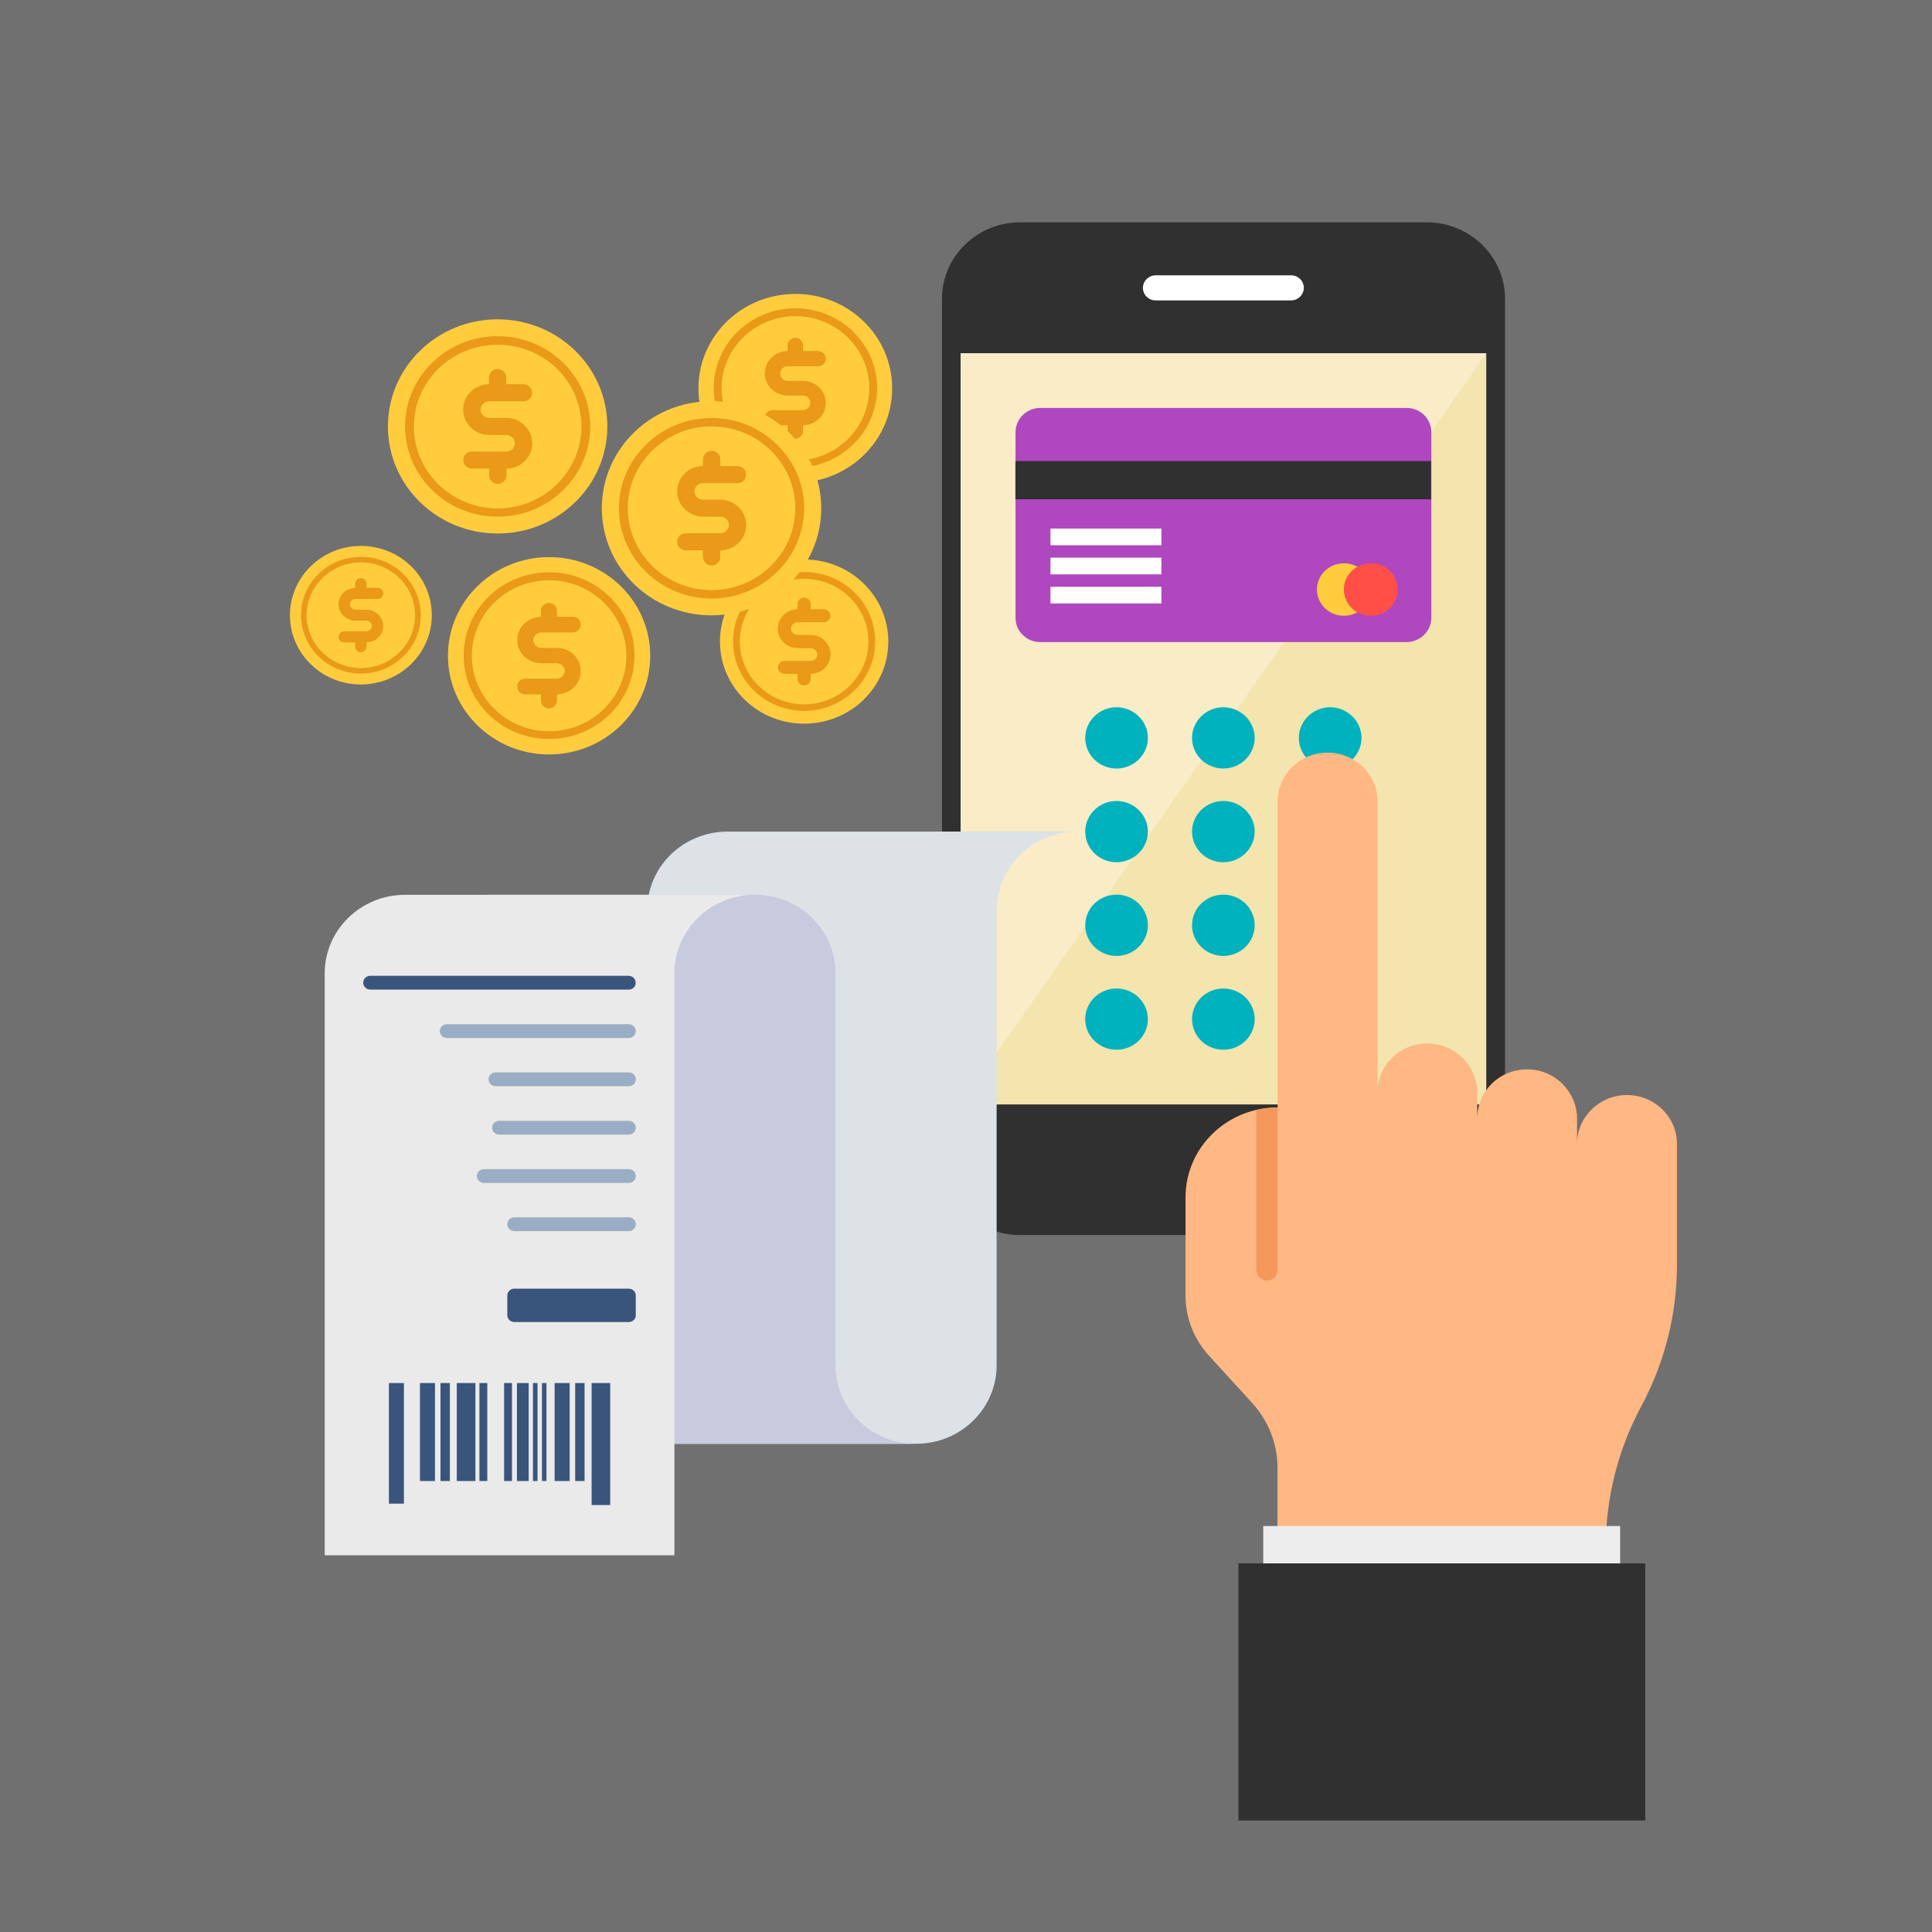 <?xml version="1.0" encoding="utf-8"?>
<!-- Generator: Adobe Illustrator 19.2.1, SVG Export Plug-In . SVG Version: 6.00 Build 0)  -->
<svg version="1.1" id="master-artboard" xmlns="http://www.w3.org/2000/svg" xmlns:xlink="http://www.w3.org/1999/xlink" x="0px"
	 y="0px" viewBox="0 0 1400 1400" style="enable-background:new 0 0 1400 1400;" xml:space="preserve">
<style type="text/css">
	.st0{fill:#707070;}
	.st1{fill:#303030;}
	.st2{fill:#F4E4AE;}
	.st3{fill:#F9ECC7;}
	.st4{fill:#FFFFFF;}
	.st5{fill:#AF47BF;}
	.st6{fill:#FFCC3E;}
	.st7{fill:#FF4F47;}
	.st8{fill:#00B2BD;}
	.st9{fill:#FFB783;}
	.st10{fill:#F4995B;}
	.st11{fill:#EDEDED;}
	.st12{fill:#EA9918;}
	.st13{fill:#DCE2E5;}
	.st14{fill:#C7CBDD;}
	.st15{fill:#EAEAEA;}
	.st16{fill:#3A557C;}
	.st17{fill:#99AEC4;}
</style>
<path class="st0" d="M0,0h1400v1400H0V0z"/>
<g transform="matrix(1, 0, 0, 1, 0, 0)">
	<g>
		<path class="st1" d="M1033.8,895H739.3c-31.2,0-56.7-24.8-56.7-55.3V216.4c0-30.5,25.4-55.3,56.7-55.3h294.6
			c31.2,0,56.7,24.8,56.7,55.3v623.3C1090.4,870.2,1065.1,895,1033.8,895z"/>
		<path class="st2" d="M696.1,256H1077v544.3H696.1V256z"/>
		<path class="st3" d="M696.1,800.3V256H1077L696.1,800.3z"/>
		<path class="st4" d="M935.5,217.7h-98c-5.2,0-9.3-4.1-9.3-9.1l0,0c0-5,4.2-9.1,9.3-9.1h98c5.2,0,9.3,4.1,9.3,9.1l0,0
			C944.8,213.6,940.6,217.7,935.5,217.7z"/>
		<g>
			<g>
				<path class="st5" d="M1019.1,465.3H753.9c-10,0-18-7.8-18-17.6V313.2c0-9.7,8-17.6,18-17.6h265.3c10,0,18,7.8,18,17.6v134.6
					C1037.1,457.4,1029,465.3,1019.1,465.3z"/>
				<path class="st1" d="M735.8,334.1H1037v27.7H735.8V334.1z"/>
				<g>
					<path class="st6" d="M993.3,427.2c0,10.5-8.7,19-19.5,19l0,0c-10.8,0-19.5-8.6-19.5-19l0,0c0-10.5,8.7-19,19.5-19l0,0
						C984.5,408.1,993.3,416.7,993.3,427.2L993.3,427.2z"/>
					<path class="st7" d="M1012.8,427.2c0,10.5-8.7,19-19.5,19l0,0c-10.8,0-19.5-8.6-19.5-19l0,0c0-10.5,8.7-19,19.5-19l0,0
						C1004.1,408.1,1012.8,416.7,1012.8,427.2L1012.8,427.2z"/>
				</g>
				<g>
					<path class="st4" d="M761.2,383h80.4v12.1h-80.4V383z"/>
					<path class="st4" d="M761.2,404.1h80.4v12.1h-80.4V404.1z"/>
					<path class="st4" d="M761.2,425.2h80.4v12.1h-80.4V425.2z"/>
				</g>
			</g>
			<g>
				<g>
					<path class="st8" d="M831.8,534.7c0,12.2-10.2,22.2-22.7,22.2l0,0c-12.6,0-22.7-9.9-22.7-22.2l0,0c0-12.2,10.2-22.2,22.7-22.2
						l0,0C821.6,512.6,831.8,522.5,831.8,534.7L831.8,534.7z"/>
					<path class="st8" d="M909.2,534.7c0,12.2-10.2,22.2-22.7,22.2l0,0c-12.6,0-22.7-9.9-22.7-22.2l0,0c0-12.2,10.2-22.2,22.7-22.2
						l0,0C899,512.6,909.2,522.5,909.2,534.7L909.2,534.7z"/>
					<path class="st8" d="M986.6,534.7c0,12.2-10.2,22.2-22.7,22.2l0,0c-12.6,0-22.7-9.9-22.7-22.2l0,0c0-12.2,10.2-22.2,22.7-22.2
						l0,0C976.4,512.6,986.6,522.5,986.6,534.7L986.6,534.7z"/>
				</g>
				<g>
					<path class="st8" d="M831.8,602.6c0,12.2-10.2,22.2-22.7,22.2l0,0c-12.6,0-22.7-9.9-22.7-22.2l0,0c0-12.2,10.2-22.2,22.7-22.2
						l0,0C821.6,580.5,831.8,590.4,831.8,602.6L831.8,602.6z"/>
					<path class="st8" d="M909.2,602.6c0,12.2-10.2,22.2-22.7,22.2l0,0c-12.6,0-22.7-9.9-22.7-22.2l0,0c0-12.2,10.2-22.2,22.7-22.2
						l0,0C899,580.5,909.2,590.4,909.2,602.6L909.2,602.6z"/>
					<path class="st8" d="M986.6,602.6c0,12.2-10.2,22.2-22.7,22.2l0,0c-12.6,0-22.7-9.9-22.7-22.2l0,0c0-12.2,10.2-22.2,22.7-22.2
						l0,0C976.4,580.5,986.6,590.4,986.6,602.6L986.6,602.6z"/>
				</g>
				<g>
					<path class="st8" d="M831.8,670.5c0,12.2-10.2,22.2-22.7,22.2c-12.5,0-22.7-9.9-22.7-22.2s10.2-22.2,22.7-22.2l0,0
						C821.6,648.3,831.8,658.2,831.8,670.5L831.8,670.5z"/>
					<path class="st8" d="M909.2,670.5c0,12.2-10.2,22.2-22.7,22.2c-12.5,0-22.7-9.9-22.7-22.2s10.1-22.2,22.7-22.2l0,0
						C899,648.3,909.2,658.2,909.2,670.5L909.2,670.5z"/>
					<path class="st8" d="M986.6,670.5c0,12.2-10.2,22.2-22.7,22.2s-22.7-9.9-22.7-22.2s10.2-22.2,22.7-22.2l0,0
						C976.4,648.3,986.6,658.2,986.6,670.5L986.6,670.5z"/>
				</g>
				<g>
					<path class="st8" d="M831.8,738.5c0,12.2-10.2,22.2-22.7,22.2c-12.5,0-22.7-9.9-22.7-22.2s10.2-22.2,22.7-22.2
						C821.6,716.3,831.8,726.3,831.8,738.5z"/>
					<path class="st8" d="M909.2,738.5c0,12.2-10.2,22.2-22.7,22.2c-12.5,0-22.7-9.9-22.7-22.2s10.2-22.2,22.7-22.2
						C899,716.3,909.2,726.3,909.2,738.5z"/>
					<path class="st8" d="M986.6,738.5c0,12.2-10.2,22.2-22.7,22.2s-22.7-9.9-22.7-22.2s10.2-22.2,22.7-22.2
						S986.6,726.3,986.6,738.5z"/>
				</g>
			</g>
		</g>
		<g>
			<g>
				<path class="st9" d="M1179,793.5L1179,793.5c-20,0-36.2,15.9-36.2,35.3v-18.1c0-19.4-15.8-35.6-35.7-35.8
					c-20.3-0.3-36.6,15.7-36.6,35.3V792c0-19.4-15.8-35.6-35.7-35.8c-20.3-0.3-36.6,15.7-36.6,35.3V580.7
					c0-19.5-16.2-35.3-36.2-35.3l0,0c-20,0-36.2,15.9-36.2,35.3v221.8l0,0c-36.8,0-66.7,29.1-66.7,65v71.6c0,16,6.1,31.3,16.9,43.2
					l31.5,34.5c11.6,12.8,18.2,29.4,18.2,46.5v78.2h237.9v-20.3c0-35.7,8.8-70.7,25.8-102.3l0,0c16.9-31.5,25.8-66.7,25.8-102.3
					v-87.9C1215.1,809.4,1199,793.5,1179,793.5z"/>
				<g>
					<path class="st10" d="M918.1,927.9c4.2,0,7.7-3.3,7.7-7.5V802.6c-5.3,0-10.5,0.6-15.4,1.7v116.1
						C910.4,924.5,913.9,927.9,918.1,927.9z"/>
				</g>
			</g>
			<path class="st11" d="M915.4,1105.8H1174v79.6H915.4V1105.8z"/>
			<path class="st1" d="M897.4,1132.9h294.8v186.3H897.4V1132.9z"/>
		</g>
	</g>
	<g>
		<g>
			<g>
				<path class="st6" d="M646.5,281.4c0,37.8-31.4,68.4-70.2,68.4l0,0c-38.7,0-70.2-30.7-70.2-68.4l0,0c0-37.8,31.4-68.4,70.2-68.4
					l0,0C615.1,212.9,646.5,243.6,646.5,281.4L646.5,281.4z"/>
			</g>
			<g>
				<path class="st12" d="M576.4,339c-32.6,0-59.2-25.9-59.2-57.8s26.5-57.8,59.2-57.8c32.6,0,59.2,25.9,59.2,57.8
					S609,339,576.4,339z M576.4,229.1c-29.6,0-53.5,23.5-53.5,52.3s24,52.3,53.5,52.3c29.5,0,53.5-23.5,53.5-52.3
					S606,229.1,576.4,229.1z"/>
			</g>
			<path class="st12" d="M581.9,276h-11c-3.1,0-5.5-2.3-5.5-5.3s2.4-5.3,5.5-5.3h21.9c3.1,0,5.6-2.4,5.6-5.5c0-3.1-2.5-5.5-5.6-5.5
				h-10.9v-4.1c0-3.1-2.5-5.5-5.6-5.5c-3.1,0-5.6,2.4-5.6,5.5v4.1c-9.1,0.1-16.5,7.3-16.5,16.1c0,8.9,7.4,16.1,16.5,16.1h11
				c3.1,0,5.5,2.3,5.5,5.3s-2.4,5.3-5.5,5.3h-21.9c-3.1,0-5.6,2.4-5.6,5.5c0,3.1,2.5,5.5,5.6,5.5h10.9v4.1c0,3.1,2.5,5.5,5.6,5.5
				c3.1,0,5.6-2.4,5.6-5.5v-4.1c9.1-0.1,16.5-7.3,16.5-16.1C598.5,283.2,591,276,581.9,276z"/>
		</g>
		<g>
			<g>
				<path class="st6" d="M440.1,309c0,42.9-35.6,77.6-79.5,77.6s-79.5-34.7-79.5-77.6l0,0c0-42.9,35.6-77.6,79.5-77.6
					S440.1,266.2,440.1,309z"/>
			</g>
			<g>
				<path class="st12" d="M360.6,374.4c-37,0-67.1-29.4-67.1-65.4s30.1-65.4,67.1-65.4s67.1,29.4,67.1,65.4S397.6,374.4,360.6,374.4
					z M360.6,249.8c-33.5,0-60.7,26.6-60.7,59.3s27.3,59.3,60.7,59.3s60.7-26.6,60.7-59.3C421.4,276.3,394.2,249.8,360.6,249.8z"/>
			</g>
			<path class="st12" d="M366.8,302.8h-12.4c-3.4,0-6.2-2.7-6.2-6c0-3.3,2.8-6,6.2-6h24.9c3.5,0,6.3-2.8,6.3-6.2s-2.9-6.2-6.3-6.2
				h-12.4v-4.8c0-3.4-2.9-6.2-6.3-6.2c-3.5,0-6.3,2.8-6.3,6.2v4.8c-10.4,0.1-18.7,8.3-18.7,18.4c0,10.1,8.5,18.4,18.8,18.4h12.5
				c3.4,0,6.2,2.7,6.2,6s-2.8,6-6.2,6h-24.9c-3.5,0-6.3,2.8-6.3,6.2s2.9,6.2,6.3,6.2h12.4v4.8c0,3.4,2.9,6.2,6.3,6.2
				s6.3-2.8,6.3-6.2v-4.8c10.4-0.1,18.7-8.3,18.7-18.4C385.6,311.1,377.2,302.8,366.8,302.8z"/>
		</g>
		<g>
			<g>
				<path class="st6" d="M471.2,475.2c0,39.5-32.9,71.5-73.3,71.5s-73.3-32-73.3-71.5s32.9-71.5,73.3-71.5S471.2,435.7,471.2,475.2z
					"/>
			</g>
			<g>
				<path class="st12" d="M397.9,535.5c-34.1,0-61.9-27-61.9-60.4s27.7-60.4,61.9-60.4s61.9,27,61.9,60.4S431.9,535.5,397.9,535.5z
					 M397.9,420.5c-30.9,0-56,24.5-56,54.7s25.2,54.7,56,54.7s56-24.5,56-54.7C453.8,445,428.8,420.5,397.9,420.5z"/>
			</g>
			<path class="st12" d="M403.6,469.5h-11.4c-3.1,0-5.7-2.5-5.7-5.6c0-3.1,2.6-5.6,5.7-5.6H415c3.2,0,5.8-2.5,5.8-5.7
				s-2.6-5.7-5.8-5.7h-11.4v-4.3c0-3.2-2.6-5.7-5.8-5.7s-5.8,2.5-5.8,5.7v4.4c-9.5,0.1-17.2,7.7-17.2,16.8c0,9.3,7.8,16.8,17.3,16.8
				h11.4c3.1,0,5.7,2.5,5.7,5.6c0,3.1-2.6,5.6-5.7,5.6h-22.9c-3.2,0-5.8,2.5-5.8,5.7s2.6,5.7,5.8,5.7h11.4v4.4
				c0,3.2,2.6,5.7,5.8,5.7s5.8-2.5,5.8-5.7v-4.4c9.5-0.1,17.2-7.7,17.2-16.8C420.9,477,413.2,469.5,403.6,469.5z"/>
		</g>
		<g>
			<g>
				<path class="st6" d="M312.9,445.8c0,27.7-23.1,50.2-51.4,50.2l0,0c-28.4,0-51.4-22.5-51.4-50.2l0,0c0-27.7,23.1-50.2,51.4-50.2
					l0,0C290,395.6,312.9,418.1,312.9,445.8L312.9,445.8z"/>
			</g>
			<g>
				<path class="st12" d="M261.5,488.1c-23.9,0-43.4-18.9-43.4-42.3s19.4-42.3,43.4-42.3s43.4,18.9,43.4,42.3
					S285.5,488.1,261.5,488.1z M261.5,407.5c-21.6,0-39.3,17.2-39.3,38.3c0,21.1,17.7,38.3,39.3,38.3c21.6,0,39.3-17.2,39.3-38.3
					C300.8,424.7,283.1,407.5,261.5,407.5z"/>
			</g>
			<path class="st12" d="M265.6,441.8h-8c-2.2,0-4-1.7-4-3.9c0-2.2,1.8-3.9,4-3.9h16.1c2.2,0,4.1-1.8,4.1-4s-1.8-4-4.1-4h-8.1v-3.1
				c0-2.2-1.8-4-4.1-4s-4.1,1.8-4.1,4v3.2c-6.7,0-12.1,5.3-12.1,11.8s5.5,11.8,12.1,11.8h8c2.2,0,4,1.7,4,3.9s-1.8,3.9-4,3.9h-16
				c-2.2,0-4.1,1.8-4.1,4c0,2.2,1.8,4,4.1,4h8v3.1c0,2.2,1.8,4,4.1,4s4.1-1.8,4.1-4v-3.2c6.7,0,12.1-5.3,12.1-11.8
				C277.7,447.2,272.2,441.8,265.6,441.8z"/>
		</g>
		<g>
			<g>
				<path class="st6" d="M643.7,464.9c0,32.9-27.3,59.5-61,59.5l0,0c-33.7,0-61-26.6-61-59.5l0,0c0-32.9,27.3-59.5,61-59.5l0,0
					C616.4,405.4,643.7,432.1,643.7,464.9L643.7,464.9z"/>
			</g>
			<g>
				<path class="st12" d="M582.7,515.1c-28.4,0-51.5-22.5-51.5-50.3c0-27.8,23.1-50.3,51.5-50.3c28.4,0,51.5,22.5,51.5,50.3
					S611.1,515.1,582.7,515.1z M582.7,419.4c-25.7,0-46.6,20.5-46.6,45.5c0,25,21,45.5,46.6,45.5c25.7,0,46.6-20.5,46.6-45.5
					C629.3,439.9,608.4,419.4,582.7,419.4z"/>
			</g>
			<path class="st12" d="M587.4,460.1h-9.5c-2.6,0-4.7-2.1-4.7-4.6s2.1-4.6,4.7-4.6h19c2.7,0,4.8-2.1,4.8-4.7c0-2.6-2.1-4.7-4.8-4.7
				h-9.4v-3.7c0-2.6-2.1-4.7-4.8-4.7c-2.7,0-4.8,2.1-4.8,4.7v3.7c-8,0.1-14.3,6.3-14.3,14.1c0,7.7,6.5,14.1,14.4,14.1h9.5
				c2.6,0,4.7,2.1,4.7,4.6s-2.1,4.6-4.7,4.6h-19c-2.7,0-4.8,2.1-4.8,4.7s2.1,4.7,4.8,4.7h9.4v3.7c0,2.6,2.1,4.7,4.8,4.7
				c2.7,0,4.8-2.1,4.8-4.7v-3.7c8-0.1,14.3-6.3,14.3-14.1C601.8,466.5,595.5,460.1,587.4,460.1z"/>
		</g>
		<g>
			<g>
				<path class="st6" d="M595.1,368.3c0,42.9-35.6,77.6-79.5,77.6l0,0c-43.9,0-79.5-34.7-79.5-77.6l0,0c0-42.9,35.6-77.6,79.5-77.6
					l0,0C559.6,290.8,595.1,325.5,595.1,368.3L595.1,368.3z"/>
			</g>
			<g>
				<path class="st12" d="M515.6,433.7c-37,0-67.1-29.4-67.1-65.4s30.1-65.4,67.1-65.4s67.1,29.4,67.1,65.4S552.6,433.7,515.6,433.7
					z M515.6,309c-33.5,0-60.7,26.6-60.7,59.3s27.3,59.3,60.7,59.3s60.7-26.6,60.7-59.3S549.2,309,515.6,309z"/>
			</g>
			<path class="st12" d="M521.9,362.1h-12.5c-3.4,0-6.2-2.7-6.2-6s2.8-6,6.2-6h25c3.5,0,6.3-2.8,6.3-6.2c0-3.4-2.9-6.2-6.3-6.2H522
				v-4.8c0-3.4-2.9-6.2-6.3-6.2s-6.3,2.8-6.3,6.2v4.8c-10.3,0-18.7,8.2-18.7,18.3c0,10.1,8.5,18.4,18.8,18.4h12.5
				c3.4,0,6.2,2.7,6.2,6s-2.8,6-6.2,6h-25c-3.5,0-6.3,2.8-6.3,6.2s2.9,6.2,6.3,6.2h12.4v4.8c0,3.4,2.9,6.2,6.3,6.2s6.3-2.8,6.3-6.2
				v-4.8c10.4-0.1,18.7-8.3,18.7-18.4C540.7,370.3,532.2,362.1,521.9,362.1z"/>
		</g>
	</g>
	<g>
		<path class="st13" d="M780.6,602.6H527.3c-32.3,0-58.3,25.5-58.3,56.9v386.7h194.9c32.3,0,58.3-25.5,58.3-56.9V659.7
			C722.3,628.1,748.3,602.6,780.6,602.6z"/>
		<path class="st14" d="M663.7,1046.3H410.5c-32.3,0-58.3-25.5-58.3-56.9v-341h194.9c32.3,0,58.3,25.5,58.3,56.9v284
			C605.4,1020.8,631.5,1046.3,663.7,1046.3z"/>
		<path class="st15" d="M547,648.4c-32.3,0-58.3,25.5-58.3,56.9V1127H235.3V705.3c0-31.4,26.1-56.9,58.3-56.9H547z"/>
		<g>
			<g>
				<path class="st16" d="M455.6,717.1H268.3c-2.9,0-5.1-2.3-5.1-5l0,0c0-2.8,2.3-5,5.1-5h187.2c2.9,0,5.1,2.3,5.1,5l0,0
					C460.8,714.9,458.4,717.1,455.6,717.1z"/>
				<path class="st17" d="M455.6,752.2H323.8c-2.9,0-5.1-2.3-5.1-5l0,0c0-2.8,2.3-5,5.1-5h131.8c2.9,0,5.1,2.3,5.1,5l0,0
					C460.8,749.9,458.4,752.2,455.6,752.2z"/>
				<path class="st17" d="M455.6,787.1h-96.5c-2.9,0-5.1-2.3-5.1-5l0,0c0-2.8,2.3-5,5.1-5h96.5c2.9,0,5.1,2.3,5.1,5l0,0
					C460.8,785,458.4,787.1,455.6,787.1z"/>
				<path class="st17" d="M455.6,892.1h-82.9c-2.9,0-5.1-2.3-5.1-5l0,0c0-2.8,2.3-5,5.1-5h82.9c2.9,0,5.1,2.3,5.1,5l0,0
					C460.8,889.9,458.4,892.1,455.6,892.1z"/>
				<path class="st17" d="M455.6,857.2H350.7c-2.9,0-5.1-2.3-5.1-5l0,0c0-2.8,2.3-5,5.1-5h104.9c2.9,0,5.1,2.3,5.1,5l0,0
					C460.8,854.9,458.4,857.2,455.6,857.2z"/>
				<path class="st17" d="M455.6,822.2h-93.9c-2.9,0-5.1-2.3-5.1-5l0,0c0-2.8,2.3-5,5.1-5h93.9c2.9,0,5.1,2.3,5.1,5l0,0
					C460.8,819.9,458.4,822.2,455.6,822.2z"/>
			</g>
			<path class="st16" d="M455.6,958h-82.9c-2.9,0-5.1-2.3-5.1-5v-14.2c0-2.8,2.3-5,5.1-5h82.9c2.9,0,5.1,2.3,5.1,5V953
				C460.8,955.9,458.4,958,455.6,958z"/>
		</g>
		<g>
			<g>
				<g>
					<path class="st16" d="M304.3,1002.2h10.9v71h-10.9V1002.2z"/>
					<path class="st16" d="M319.2,1002.2h6.8v71h-6.8L319.2,1002.2L319.2,1002.2z"/>
					<path class="st16" d="M331,1002.2h13.5v71H331V1002.2z"/>
					<path class="st16" d="M347.4,1002.2h5.7v71h-5.7V1002.2z"/>
					<path class="st16" d="M401.9,1002.2h10.9v71h-10.9V1002.2z"/>
					<path class="st16" d="M416.8,1002.2h6.8v71h-6.8V1002.2z"/>
					<path class="st16" d="M428.7,1002.2h13.5v88.4h-13.5V1002.2z"/>
					<path class="st16" d="M365.3,1002.2h5.7v71h-5.7V1002.2z"/>
					<path class="st16" d="M374.6,1002.2h8.5v71h-8.5V1002.2z"/>
					<path class="st16" d="M386.2,1002.2h3.3v71h-3.3V1002.2z"/>
					<path class="st16" d="M392.7,1002.2h3.3v71h-3.3V1002.2z"/>
				</g>
				<g>
					<path class="st16" d="M281.8,1002.2h10.9v87.4h-10.9V1002.2z"/>
				</g>
			</g>
		</g>
	</g>
</g>
</svg>
